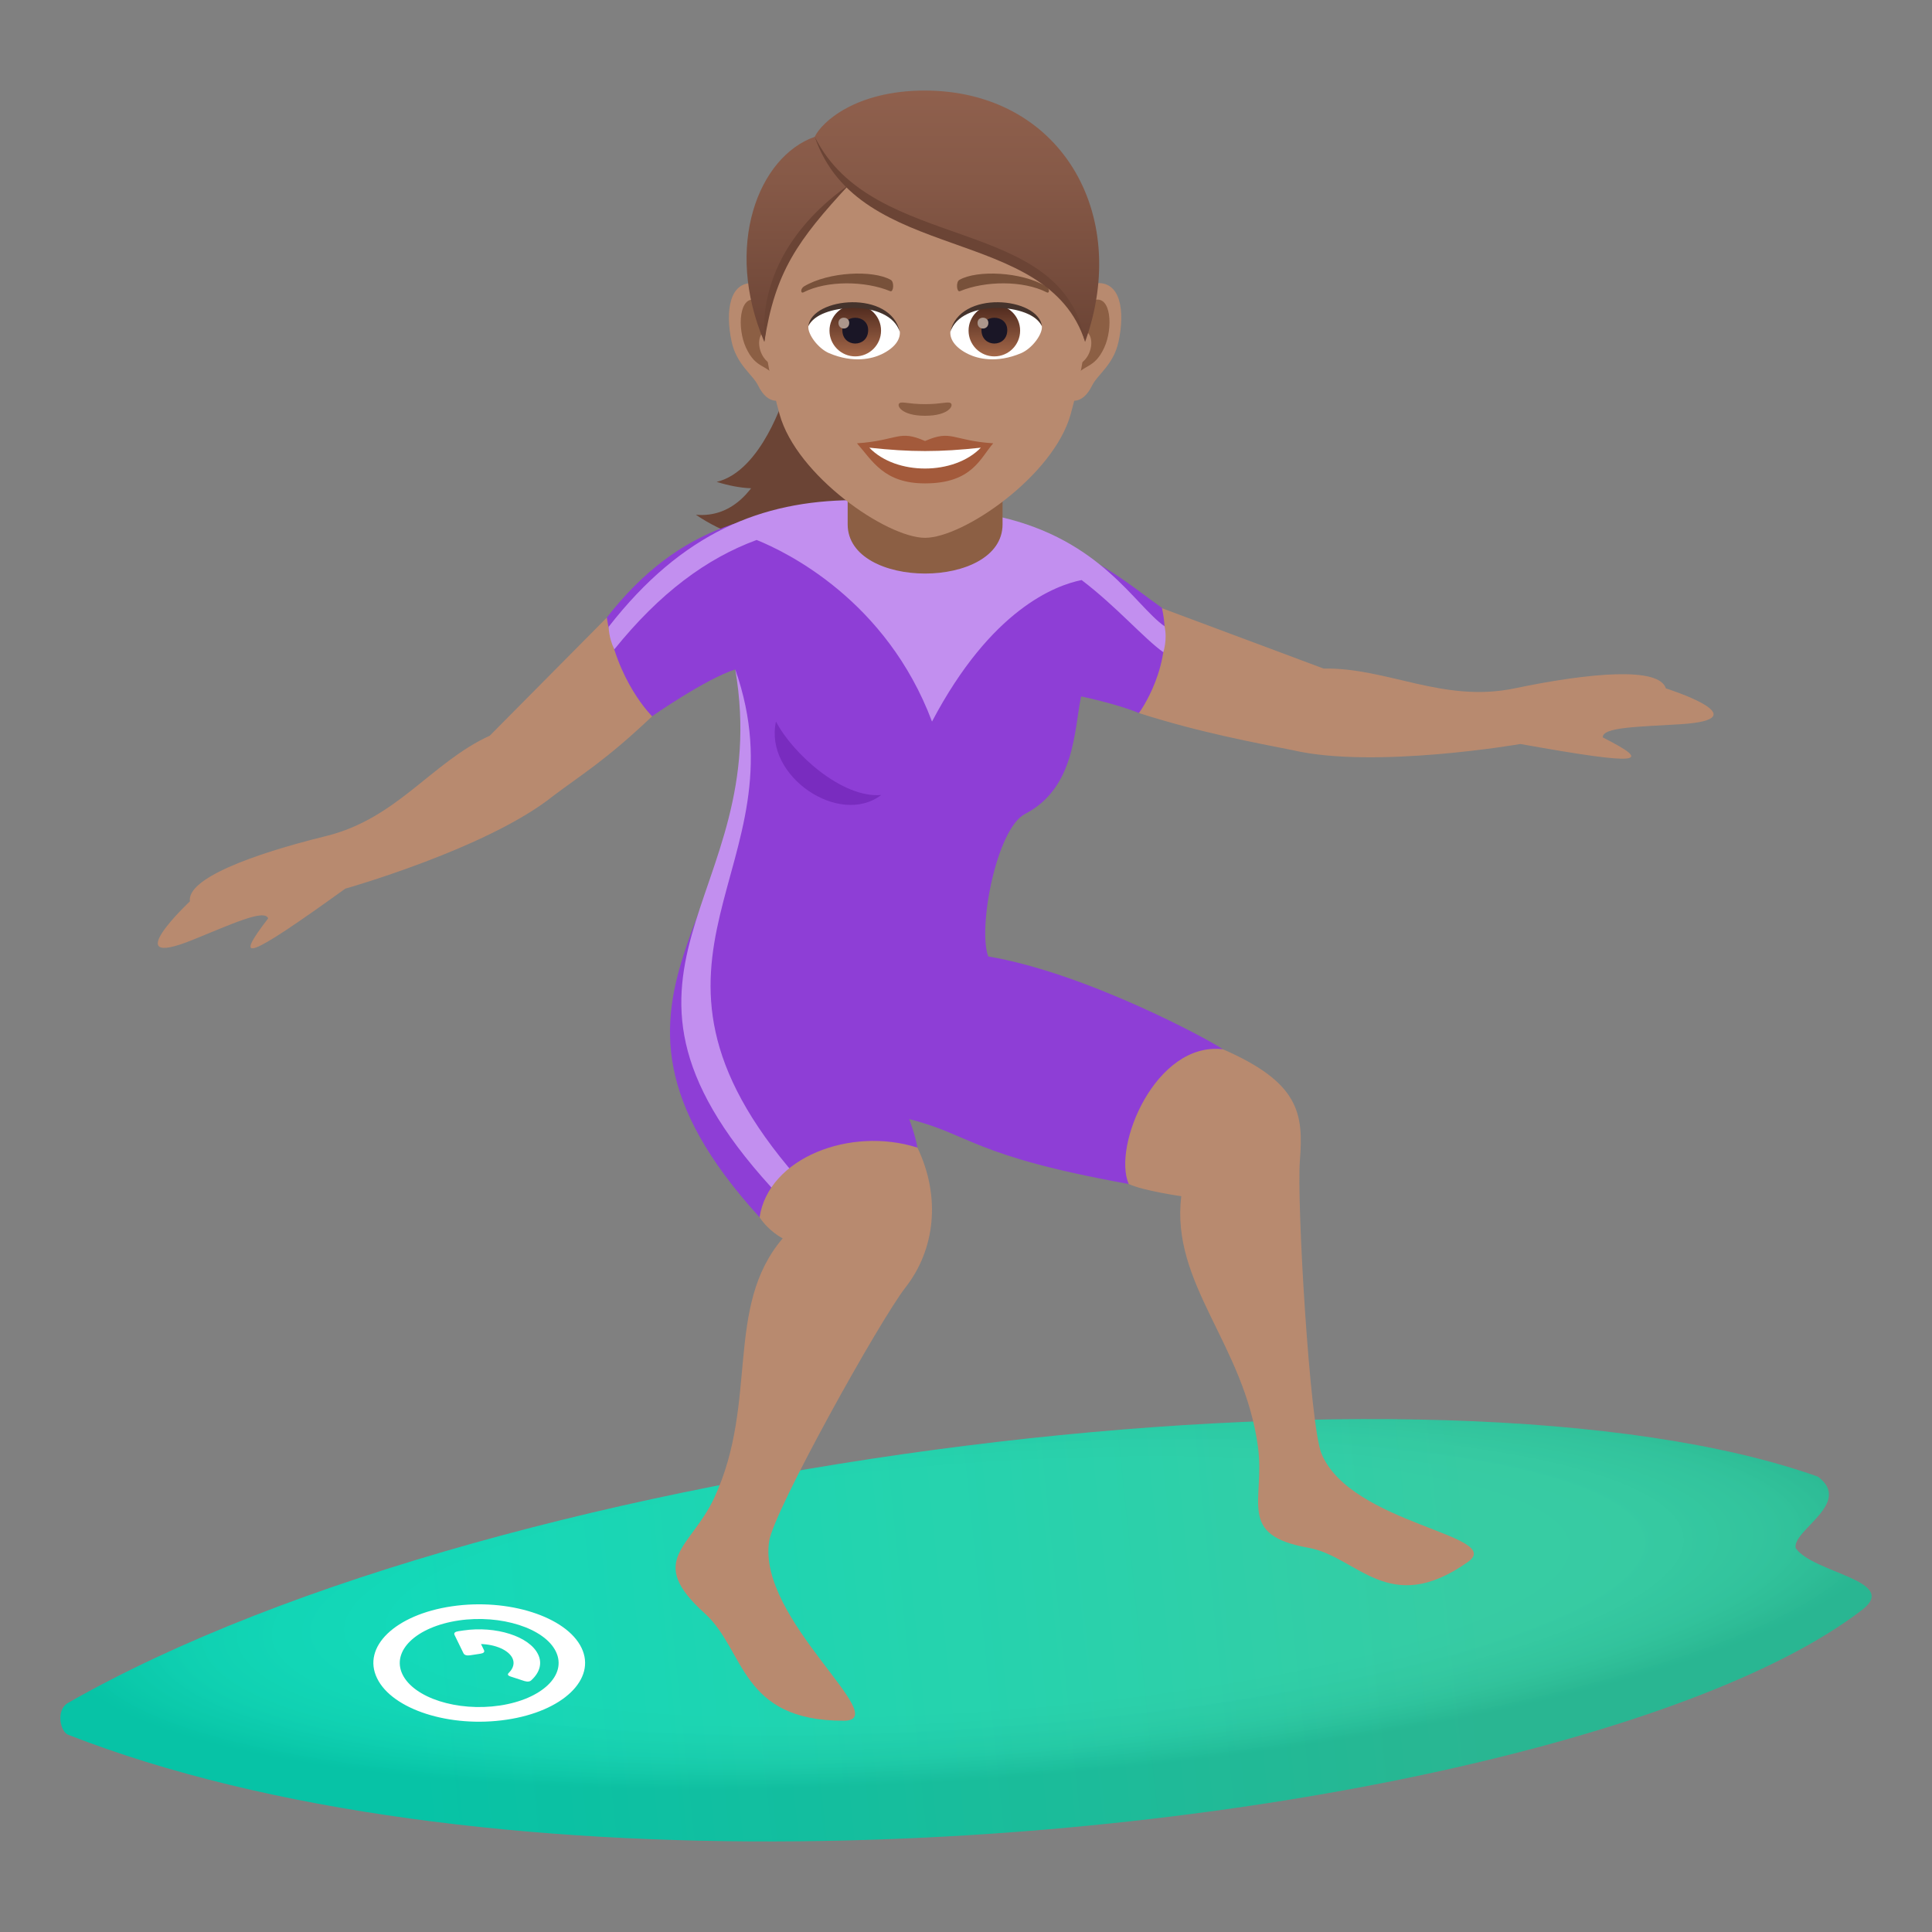 <?xml version="1.0" encoding="utf-8"?>
<!-- Generator: Adobe Illustrator 15.0.0, SVG Export Plug-In . SVG Version: 6.00 Build 0)  -->
<!DOCTYPE svg PUBLIC "-//W3C//DTD SVG 1.1//EN" "http://www.w3.org/Graphics/SVG/1.1/DTD/svg11.dtd">
<svg version="1.1" id="Layer_1" xmlns:x="http://ns.adobe.com/Extensibility/1.0/" xmlns:i="http://ns.adobe.com/AdobeIllustrator/10.0/" xmlns:graph="http://ns.adobe.com/Graphs/1.0/"
	 xmlns="http://www.w3.org/2000/svg" xmlns:xlink="http://www.w3.org/1999/xlink" xmlns:a="http://ns.adobe.com/AdobeSVGViewerExtensions/3.0/"
	 x="0px" y="0px" width="64px" height="64px" viewBox="0 0 64 64" enable-background="new 0 0 64 64" xml:space="preserve">
<rect x="0" y="0" width="64" height="64" fill="#808080" stroke="none"/>
<linearGradient id="SVGID_1_" gradientUnits="userSpaceOnUse" x1="69.522" y1="-136.31" x2="105.125" y2="-132.595" gradientTransform="matrix(1 0 0 -1 -56 -80)">
	<stop  offset="0" style="stop-color:#00D6B3"/>
	<stop  offset="1" style="stop-color:#27C89C"/>
	<a:midPointStop  offset="0" style="stop-color:#00D6B3"/>
	<a:midPointStop  offset="0.5" style="stop-color:#00D6B3"/>
	<a:midPointStop  offset="1" style="stop-color:#27C89C"/>
</linearGradient>
<path fill="url(#SVGID_1_)" d="M59.484,51.283c-0.125-0.59,1.908-1.492,0.736-2.367c-12.521-4.449-43.479-0.775-57.967,7.496
	c-0.412,0.236-0.256,0.953,0.004,1.053c6.645,2.596,15.418,3.621,24.252,3.529c14.731-0.15,29.641-3.404,35.176-7.666
	C62.945,52.361,60.055,52.113,59.484,51.283z"/>
<radialGradient id="SVGID_2_" cx="61.013" cy="-1576.452" r="30.214" gradientTransform="matrix(1 -0.07 -0.015 -0.21 -52.268 -274.207)" gradientUnits="userSpaceOnUse">
	<stop  offset="0.632" style="stop-color:#FFFFFF;stop-opacity:0.3"/>
	<stop  offset="0.713" style="stop-color:#E5E5E6;stop-opacity:0.328"/>
	<stop  offset="0.859" style="stop-color:#A3A1A7;stop-opacity:0.388"/>
	<stop  offset="1" style="stop-color:#393644;stop-opacity:0.475"/>
	<a:midPointStop  offset="0.632" style="stop-color:#FFFFFF;stop-opacity:0.3"/>
	<a:midPointStop  offset="0.5" style="stop-color:#FFFFFF;stop-opacity:0.3"/>
	<a:midPointStop  offset="0.713" style="stop-color:#E5E5E6;stop-opacity:0.328"/>
	<a:midPointStop  offset="0.5" style="stop-color:#E5E5E6;stop-opacity:0.328"/>
	<a:midPointStop  offset="0.859" style="stop-color:#A3A1A7;stop-opacity:0.388"/>
	<a:midPointStop  offset="0.5" style="stop-color:#A3A1A7;stop-opacity:0.388"/>
	<a:midPointStop  offset="1" style="stop-color:#393644;stop-opacity:0.475"/>
</radialGradient>
<path opacity="0.25" fill="url(#SVGID_2_)" enable-background="new    " d="M59.484,51.283c-0.125-0.59,1.908-1.492,0.736-2.367
	c-12.521-4.449-43.479-0.775-57.967,7.496c-0.412,0.236-0.256,0.953,0.004,1.053c6.645,2.596,15.418,3.621,24.252,3.529
	c14.731-0.15,29.641-3.404,35.176-7.666C62.945,52.361,60.055,52.113,59.484,51.283z"/>
<path id="Shape_12_" fill="#FFFFFF" d="M13.333,55.467c-0.375-0.777,0.449-1.576,1.861-1.787c1.396-0.205,2.846,0.254,3.221,1.031
	c0.377,0.779-0.463,1.578-1.859,1.787C15.144,56.707,13.712,56.244,13.333,55.467z M12.49,55.592
	c0.498,1.037,2.416,1.654,4.291,1.375c1.863-0.275,2.982-1.344,2.482-2.381c-0.502-1.037-2.434-1.65-4.295-1.375
	C13.089,53.488,11.986,54.557,12.49,55.592z"/>
<path id="Combined-Shape_12_" fill="#FFFFFF" d="M16.033,54.664c0.029,0.061-0.012,0.102-0.127,0.119l-0.336,0.051
	c-0.113,0.016-0.186-0.008-0.217-0.068l-0.297-0.609c-0.027-0.063,0.014-0.104,0.129-0.121l0.166-0.025
	c1.074-0.158,2.186,0.195,2.473,0.791c0.143,0.291,0.059,0.596-0.215,0.85c-0.047,0.055-0.129,0.066-0.236,0.035l-0.447-0.146
	c-0.107-0.033-0.129-0.076-0.064-0.133c0.141-0.143,0.193-0.314,0.113-0.48c-0.131-0.27-0.564-0.453-1.041-0.467L16.033,54.664z"/>
<path fill="#6B4435" d="M27.365,14.82c-0.924,1.256-1.988,1.648-3.625,1.143c1.5-0.355,2.256-2.883,2.256-2.883L27.365,14.82z"/>
<path fill="#6B4435" d="M29.734,16.236c0,0-3.063,3.26-6.682,0.816c2.5,0.215,2.943-3.973,2.943-3.973L29.734,16.236z"/>
<path fill="#B88A6F" d="M55.184,22.803c-0.225-0.719-2.496-0.525-5.012,0c-2.371,0.492-4.209-0.693-6.326-0.656l-5.383-2.01
	c-0.344,1.203-0.371,2.287-0.734,3.484c2.035,0.652,3.902,0.992,5.096,1.23c2.707,0.631,7.541-0.205,7.541-0.205
	c4.07,0.729,4.391,0.625,2.73-0.217c-0.033-0.344,1.191-0.352,2.568-0.438C58.395,23.821,55.184,22.803,55.184,22.803z"/>
<path fill="#B88A6F" d="M6.291,29.858c-0.107-0.744,2.021-1.551,4.516-2.164c2.354-0.582,3.492-2.443,5.418-3.324l3.879-3.914
	c0.832,0.936,0.65,2.352,1.5,3.271c-1.549,1.469-2.311,1.91-3.281,2.641c-2.166,1.736-6.885,3.07-6.885,3.07
	c-3.352,2.414-3.686,2.459-2.555,0.984C8.761,30.1,7.656,30.62,6.376,31.137C3.841,32.161,6.291,29.858,6.291,29.858z"/>
<path fill-rule="evenodd" clip-rule="evenodd" fill="#8E3ED6" d="M40.508,34.758c-0.422-0.299-4.537-2.531-7.772-3.074
	c-0.352-0.955,0.276-4.232,1.219-4.721c1.664-0.861,1.625-2.787,1.857-3.893c0,0,1.201,0.248,1.916,0.551
	c0,0,1.195-1.602,0.762-3.484c-0.998-0.703-2.541-2.07-4.895-2.561c-0.981-0.203-4.295-0.76-5.372-0.748
	c-2.977,0.027-5.672,0.486-8.121,3.627c0.32,2.129,1.5,3.271,1.5,3.271s1.783-1.246,2.754-1.549
	c1.59,7.975-6.188,10.467,0.805,18.146c4.959-1.355,5.824-0.83,4.959-3.25c2.049,0.512,2.08,1.213,7.27,2.148
	C38.816,39.48,41.473,35.438,40.508,34.758z"/>
<path fill-rule="evenodd" clip-rule="evenodd" fill="#C28FEF" d="M24.357,22.178c1.313,7.713-5.668,9.92,1.506,17.492
	c0.23-0.064,0.316-0.625,0.529-0.682C20.001,31.637,26.683,28.797,24.357,22.178z"/>
<path fill-rule="evenodd" clip-rule="evenodd" fill="#B88A6F" d="M43.061,38.439c0.121-1.551-0.012-2.576-2.553-3.682
	c-2.229-0.256-3.664,3.215-3.117,4.465c0.486,0.227,1.74,0.404,1.74,0.404c-0.352,2.914,2.084,4.895,2.541,8.305
	c0.24,1.793-0.715,2.92,1.666,3.34c1.633,0.287,2.658,2.324,5.283,0.475c1.273-0.896-3.875-1.242-4.846-3.596
	C43.391,47.213,42.951,39.834,43.061,38.439z"/>
<path fill-rule="evenodd" clip-rule="evenodd" fill="#B88A6F" d="M29.998,42.645c0.977-1.25,1.176-2.994,0.393-4.629
	c-2.223-0.707-4.932,0.336-5.229,2.309c0.324,0.482,0.766,0.697,0.766,0.697c-1.939,2.273-0.793,5.41-2.264,8.588
	c-0.773,1.672-2.283,2.063-0.316,3.838c1.346,1.217,1.16,3.564,4.607,3.553c1.672-0.006-2.885-3.365-2.475-5.949
	C25.644,50.021,29.125,43.768,29.998,42.645z"/>
<path fill="#C28FEF" d="M38.576,20.745c-0.996-0.701-2.092-2.857-5.455-3.624c-0.975-0.221-3.813-0.563-4.889-0.553
	c-2.979,0.029-5.621,1.053-8.07,4.196c0,0,0,0.359,0.188,0.748c1.502-1.865,3.053-3.014,4.715-3.625
	c0.986,0.398,4.297,1.994,5.809,6.016c1.963-3.727,4.094-4.514,4.956-4.688c1.146,0.869,2.078,1.947,2.707,2.391
	C38.535,21.606,38.678,21.19,38.576,20.745z"/>
<path fill="#792CBF" d="M25.705,23.903c-0.398,1.818,2.109,3.49,3.486,2.432C27.894,26.448,26.255,24.959,25.705,23.903z"/>
<path fill="#8C5F44" d="M28.08,17.369c0,2.174,5.131,2.174,5.131,0c0-0.74,0-2.406,0-2.406H28.08
	C28.08,14.963,28.08,16.629,28.08,17.369z"/>
<path id="Path_1910_" fill="#B88A6F" d="M36.27,9.385c-0.871,0.105-1.5,3.02-0.953,3.789c0.078,0.107,0.525,0.279,0.859-0.4
	c0.184-0.375,0.715-0.689,0.879-1.465C37.268,10.314,37.135,9.279,36.27,9.385z"/>
<path id="Path_1909_" fill="#B88A6F" d="M25.021,9.385c0.871,0.105,1.5,3.02,0.951,3.789c-0.076,0.107-0.525,0.279-0.857-0.4
	c-0.184-0.375-0.715-0.689-0.881-1.465C24.023,10.314,24.156,9.279,25.021,9.385z"/>
<path id="Path_1908_" fill="#8C5F44" d="M36.246,9.943c-0.229,0.07-0.475,0.418-0.609,0.992c0.793-0.17,0.596,1.152-0.096,1.178
	c0.006,0.133,0.016,0.27,0.031,0.412c0.334-0.482,0.672-0.287,1.006-1.006C36.879,10.871,36.809,9.768,36.246,9.943z"/>
<path id="Path_1907_" fill="#8C5F44" d="M25.654,10.934c-0.135-0.572-0.381-0.92-0.607-0.99c-0.563-0.178-0.635,0.928-0.334,1.576
	c0.334,0.719,0.672,0.523,1.006,1.006c0.016-0.143,0.025-0.281,0.031-0.414C25.066,12.08,24.871,10.773,25.654,10.934z"/>
<path fill="#B88A6F" d="M30.644,3.779c-3.771,0-5.588,3.072-5.361,7.021c0.047,0.795,0.268,1.939,0.541,2.922
	c0.564,2.039,3.551,4.094,4.82,4.094c1.271,0,4.258-2.055,4.823-4.094c0.273-0.982,0.494-2.127,0.541-2.922
	C36.234,6.852,34.418,3.779,30.644,3.779z"/>
<path fill="#A35A3B" d="M30.644,14.609c-0.883-0.389-0.891-0.016-2.256,0.076c0.514,0.58,0.891,1.328,2.256,1.328
	c1.568,0,1.832-0.848,2.258-1.328C31.535,14.594,31.529,14.221,30.644,14.609z"/>
<path fill="#FFFFFF" d="M28.798,14.83c0.891,0.928,2.813,0.914,3.693,0C31.119,14.979,30.171,14.979,28.798,14.83z"/>
<path fill="#78513A" d="M34.654,9.486c-0.82-0.488-2.292-0.547-2.872-0.215c-0.123,0.066-0.092,0.42,0.016,0.375
	c0.83-0.344,2.094-0.361,2.874,0.037C34.775,9.736,34.777,9.559,34.654,9.486z"/>
<path fill="#78513A" d="M26.636,9.486c0.82-0.488,2.289-0.547,2.871-0.215c0.125,0.066,0.092,0.42-0.016,0.375
	c-0.83-0.344-2.094-0.361-2.873,0.037C26.515,9.736,26.513,9.559,26.636,9.486z"/>
<path fill="#8C5F44" d="M31.494,13.355c-0.09-0.063-0.301,0.033-0.85,0.033c-0.547,0-0.758-0.096-0.848-0.033
	c-0.107,0.076,0.064,0.418,0.848,0.418C31.429,13.773,31.601,13.432,31.494,13.355z"/>
<path id="Path_1906_" fill="#FFFFFF" d="M29.806,10.969c0.031,0.25-0.139,0.545-0.607,0.768c-0.297,0.141-0.918,0.307-1.732-0.037
	c-0.365-0.154-0.721-0.633-0.689-0.898C27.218,9.969,29.392,9.846,29.806,10.969z"/>
<linearGradient id="Oval_1_" gradientUnits="userSpaceOnUse" x1="-424.111" y1="480.468" x2="-424.111" y2="480.728" gradientTransform="matrix(6.57 0 0 -6.57 2814.78 3168.528)">
	<stop  offset="0" style="stop-color:#A6694A"/>
	<stop  offset="1" style="stop-color:#4F2A1E"/>
	<a:midPointStop  offset="0" style="stop-color:#A6694A"/>
	<a:midPointStop  offset="0.5" style="stop-color:#A6694A"/>
	<a:midPointStop  offset="1" style="stop-color:#4F2A1E"/>
</linearGradient>
<circle id="Oval_152_" fill="url(#Oval_1_)" cx="28.332" cy="10.952" r="0.854"/>
<path id="Path_1905_" fill="#1A1626" d="M27.904,10.936c0,0.592,0.855,0.592,0.855,0C28.759,10.389,27.904,10.389,27.904,10.936z"/>
<path id="Path_1904_" fill="#AB968C" d="M27.775,10.697c0,0.248,0.357,0.248,0.357,0C28.132,10.467,27.775,10.467,27.775,10.697z"/>
<path id="Path_1903_" fill="#45332C" d="M29.81,11.002c-0.348-1.115-2.711-0.951-3.033-0.201
	C26.896,9.842,29.515,9.588,29.81,11.002z"/>
<path id="Path_1902_" fill="#FFFFFF" d="M31.484,10.969c-0.031,0.25,0.139,0.545,0.607,0.768c0.297,0.141,0.918,0.307,1.733-0.037
	c0.365-0.154,0.721-0.633,0.689-0.898C34.072,9.969,31.898,9.846,31.484,10.969z"/>
<linearGradient id="Oval_2_" gradientUnits="userSpaceOnUse" x1="-426.108" y1="480.468" x2="-426.108" y2="480.728" gradientTransform="matrix(6.57 0 0 -6.57 2832.511 3168.528)">
	<stop  offset="0" style="stop-color:#A6694A"/>
	<stop  offset="1" style="stop-color:#4F2A1E"/>
	<a:midPointStop  offset="0" style="stop-color:#A6694A"/>
	<a:midPointStop  offset="0.5" style="stop-color:#A6694A"/>
	<a:midPointStop  offset="1" style="stop-color:#4F2A1E"/>
</linearGradient>
<circle id="Oval_151_" fill="url(#Oval_2_)" cx="32.939" cy="10.952" r="0.854"/>
<path id="Path_1901_" fill="#1A1626" d="M32.513,10.936c0,0.592,0.854,0.592,0.854,0C33.367,10.389,32.513,10.389,32.513,10.936z"/>
<path id="Path_1900_" fill="#AB968C" d="M32.382,10.697c0,0.248,0.359,0.248,0.359,0C32.742,10.467,32.382,10.467,32.382,10.697z"/>
<path id="Path_1899_" fill="#45332C" d="M31.48,11.002c0.348-1.113,2.709-0.955,3.034-0.201C34.393,9.842,31.775,9.588,31.48,11.002
	z"/>
<linearGradient id="SVGID_3_" gradientUnits="userSpaceOnUse" x1="30.572" y1="11.326" x2="30.572" y2="3">
	<stop  offset="0" style="stop-color:#6B4435"/>
	<stop  offset="0.059" style="stop-color:#6E4637"/>
	<stop  offset="0.641" style="stop-color:#865947"/>
	<stop  offset="1" style="stop-color:#8F604D"/>
	<a:midPointStop  offset="0" style="stop-color:#6B4435"/>
	<a:midPointStop  offset="0.4" style="stop-color:#6B4435"/>
	<a:midPointStop  offset="1" style="stop-color:#8F604D"/>
</linearGradient>
<path fill="url(#SVGID_3_)" d="M30.632,3c-2.275,0-3.412,1.039-3.643,1.532c-1.859,0.651-3.025,3.612-1.67,6.794
	c0.303-2.486,0.705-3.223,2.801-5.202c2.738,2.19,6.944,1.759,7.825,5.202C37.482,7.057,35.1,3,30.632,3z"/>
<path fill="#6B4435" d="M28.121,6.124c-1.85,1.304-2.955,3.112-2.801,5.202C25.679,8.992,26.431,7.955,28.121,6.124z"/>
<path fill="#6B4435" d="M26.99,4.532c1.947,3.903,8.221,2.528,8.956,6.794C34.699,7.406,28.449,8.787,26.99,4.532z"/>
</svg>
